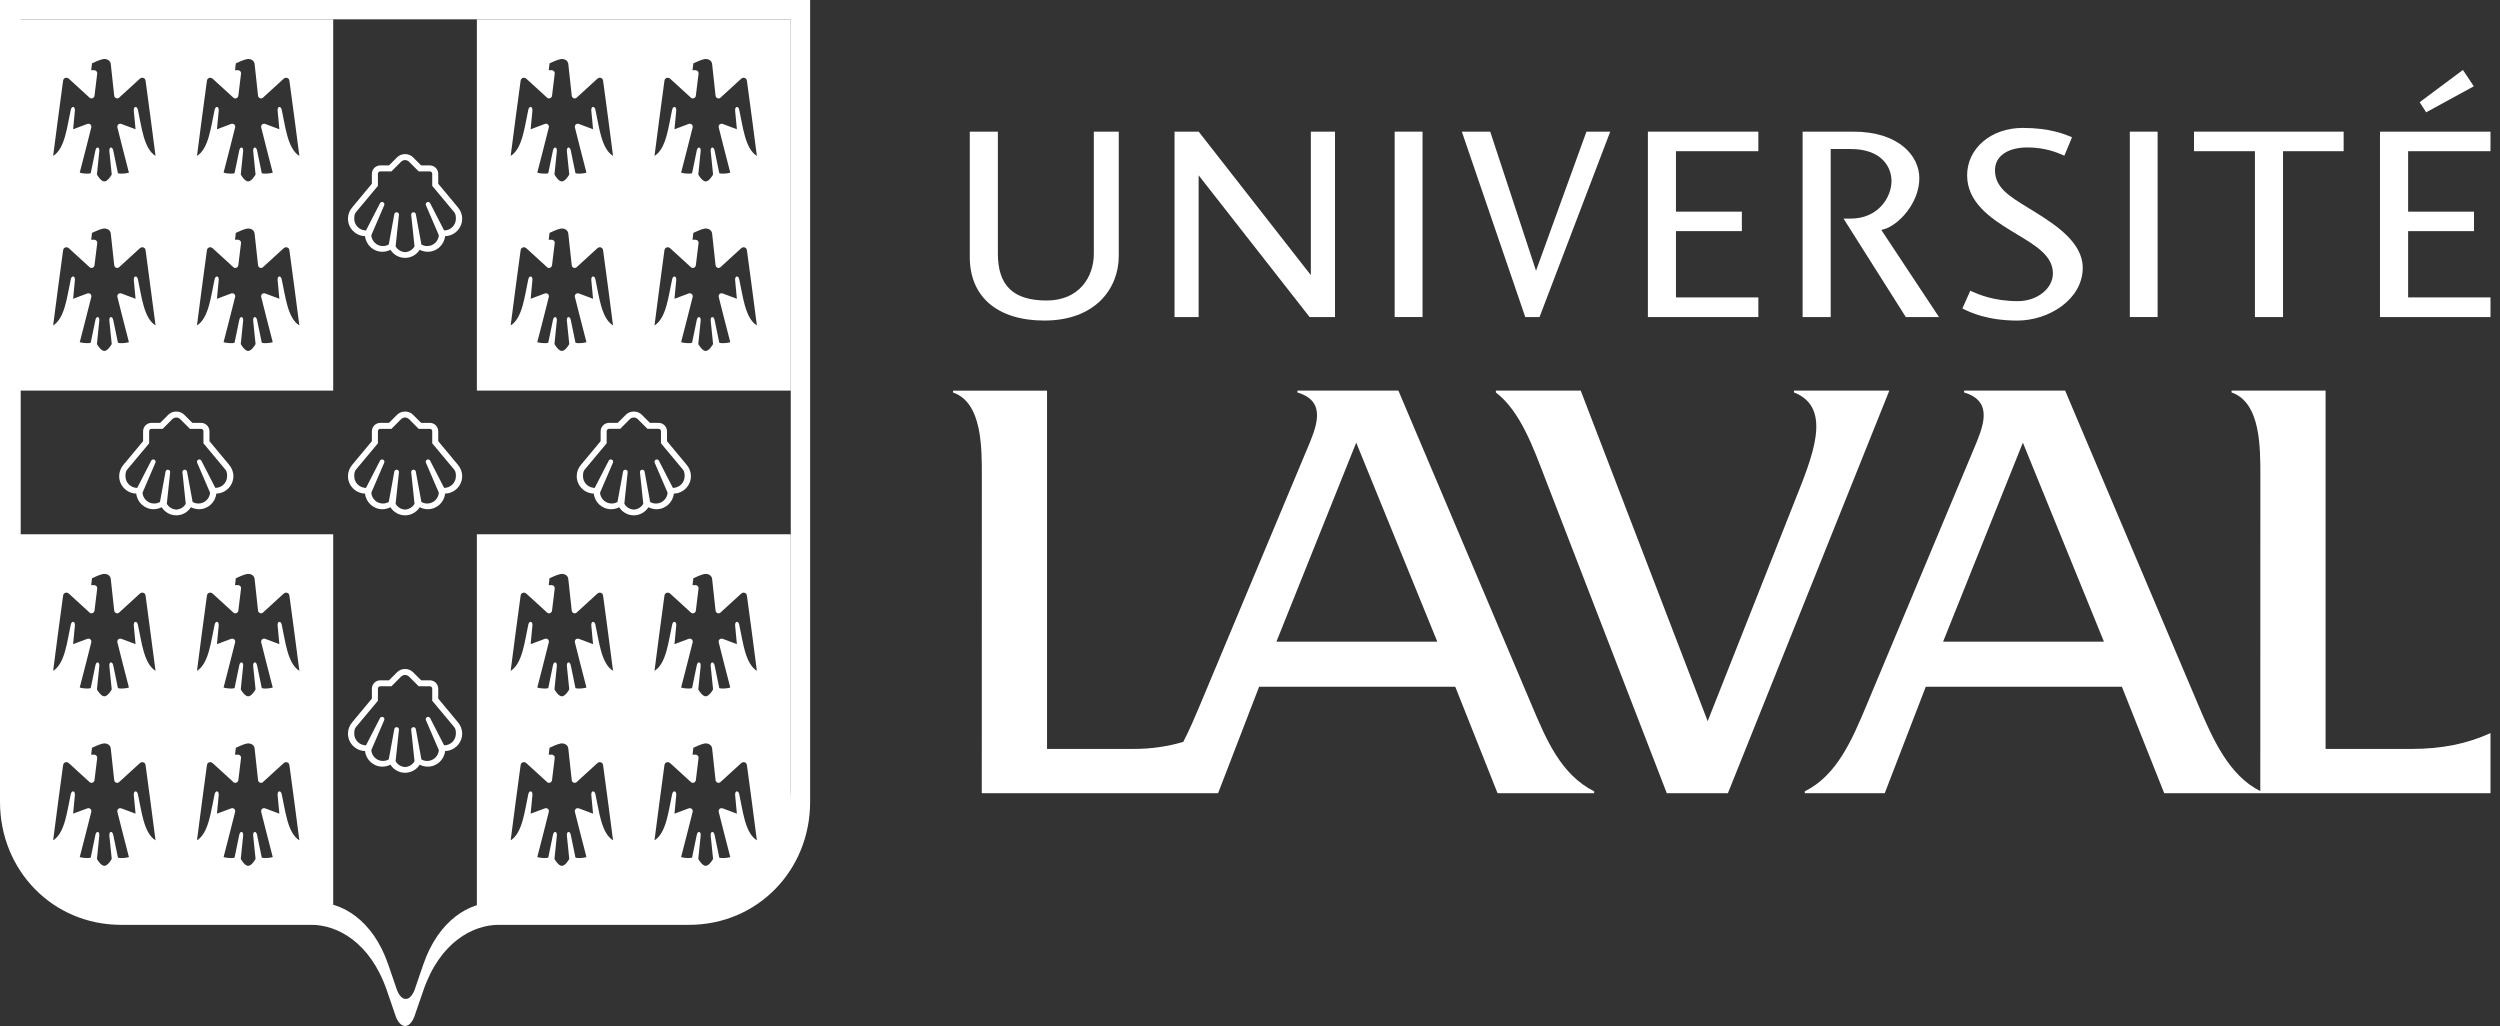 <?xml version="1.0" encoding="UTF-8"?>
<svg width="173px" height="71px" viewBox="0 0 173 71" version="1.1" xmlns="http://www.w3.org/2000/svg" xmlns:xlink="http://www.w3.org/1999/xlink">
    <rect x="0" y="0" width="173" height="71" fill="#333333" stroke="none"/>
    <title>logo-ul</title>
    <g id="Page-1" stroke="none" stroke-width="1" fill="none" fill-rule="evenodd">
        <g id="thumbnail" transform="translate(-40, -264)">
            <g id="logo-ul" transform="translate(40, 264)">
                <g id="Group" transform="translate(67.109, 4.841)" fill="#FFFFFF" fill-rule="nonzero">
                    <path d="M8.584,4.269 L10.309,4.269 L10.309,12.874 C10.309,15.097 8.718,17.341 5.156,17.341 C1.926,17.341 0,15.704 0,12.955 L0,4.269 L1.944,4.269 L1.944,12.713 C1.944,14.928 3.016,15.954 5.315,15.954 C7.572,15.954 8.584,14.327 8.584,12.713 L8.584,4.269 L8.584,4.269 Z" id="Path"></path>
                    <polygon id="Path" points="15.84 4.269 14.169 4.269 14.169 17.098 15.836 17.098 15.836 7.29 23.516 17.099 25.274 17.099 25.274 4.269 23.601 4.269 23.601 14.198"></polygon>
                    <polygon id="Path" points="31.33 4.269 31.33 17.098 29.402 17.098 29.402 4.269"></polygon>
                    <polygon id="Path" points="34.05 4.269 36.013 4.269 39.183 13.893 42.673 4.269 44.319 4.269 39.426 17.098 38.439 17.098"></polygon>
                    <polygon id="Path" points="54.568 4.269 54.568 5.622 48.867 5.622 48.867 9.805 53.427 9.805 53.427 11.152 48.867 11.152 48.867 15.741 54.568 15.741 54.568 17.099 46.925 17.099 46.925 4.269"></polygon>
                    <path d="M63.079,11.073 L63.294,11.012 C64.279,10.72 65.709,9.206 65.709,7.492 C65.709,5.938 64.28,4.269 61.144,4.269 L57.632,4.269 L57.632,17.098 L59.576,17.098 L59.576,5.472 L60.969,5.472 C63.045,5.472 63.783,6.666 63.783,7.69 C63.783,8.77 62.903,10.287 60.948,10.287 C60.948,10.287 60.618,10.287 60.464,10.287 L64.773,17.099 L67.069,17.099 L63.079,11.073 Z" id="Path"></path>
                    <path d="M74.952,14.078 C74.952,12.873 73.81,12.186 72.49,11.388 L72.046,11.119 C70.579,10.227 69.016,9.119 69.016,7.296 C69.016,5.426 70.671,4.011 72.866,4.011 C74.747,4.011 75.793,4.45 76.274,4.66 C76.233,4.752 75.792,5.816 75.745,5.933 C75.322,5.739 74.423,5.361 73.201,5.361 C71.811,5.361 70.944,5.966 70.944,6.941 C70.944,8.126 71.921,8.73 73.164,9.492 L73.728,9.838 C73.725,9.838 73.807,9.889 73.807,9.889 C75.086,10.698 77.017,11.921 77.017,13.685 C77.017,15.871 74.68,17.343 72.491,17.343 C70.389,17.343 69.188,16.758 68.689,16.506 C68.734,16.403 69.185,15.39 69.234,15.278 C69.237,15.281 69.247,15.285 69.247,15.285 C69.809,15.536 70.862,15.998 72.531,15.998 C73.863,15.995 74.952,15.133 74.952,14.078 Z" id="Path"></path>
                    <polygon id="Path" points="82.198 4.269 82.198 17.098 80.275 17.098 80.275 4.269"></polygon>
                    <polygon id="Path" points="95.071 4.269 95.071 5.622 90.877 5.622 90.877 17.099 88.932 17.099 88.932 5.622 84.716 5.622 84.716 4.269"></polygon>
                    <g transform="translate(97.586, 0)" id="Path">
                        <path d="M1.947,5.622 L1.947,9.805 L6.507,9.805 L6.507,11.152 L1.947,11.152 L1.947,15.741 C1.947,15.741 7.509,15.741 7.647,15.741 L7.647,17.099 L0,17.099 L0,4.269 L7.647,4.269 L7.647,5.622 L1.947,5.622 Z"></path>
                        <polygon points="5.738 0 6.493 1.13 3.196 2.931 2.745 2.232"></polygon>
                    </g>
                </g>
                <g id="Group" transform="translate(65.949, 27.028)" fill="#FFFFFF" fill-rule="nonzero">
                    <path d="M58.194,0.001 L58.194,0.13 C60.94,1.189 59.426,4.662 58.238,7.667 L52.222,22.877 L43.436,0.001 L37.565,0.001 L37.565,0.13 C39.281,1.44 40.184,4.028 41.017,6.185 L49.393,27.861 L53.622,27.861 L64.793,0 L58.194,0.001 L58.194,0.001 Z" id="Path"></path>
                    <path d="M106.393,23.702 C104.771,24.445 102.986,24.796 101,24.796 L94.982,24.796 L94.982,0.001 L88.475,0.001 L88.475,0.13 C90.515,0.826 90.468,4.011 90.468,5.973 L90.464,27.716 C88.297,26.638 87.173,24.126 86.158,21.721 L76.958,0.001 L69.966,0.001 L69.966,0.13 C72.063,0.753 71.266,2.543 70.628,4.065 L63.238,21.721 C62.229,24.126 61.185,26.621 58.943,27.732 L58.943,27.861 L64.475,27.861 L67.314,20.494 L80.886,20.494 L83.814,27.861 L106.393,27.861 L106.393,23.702 Z M68.513,17.376 L74.034,3.602 L79.644,17.376 L68.513,17.376 Z" id="Shape"></path>
                    <path d="M40.025,21.722 L30.82,0.002 L23.833,0.002 L23.833,0.131 C25.93,0.753 25.132,2.544 24.497,4.066 L24.496,4.067 L24.494,4.066 L17.106,21.722 C16.738,22.597 16.366,23.482 15.933,24.31 C14.866,24.626 13.733,24.797 12.525,24.797 L6.506,24.797 L6.506,0.004 L0,0.004 L0,0.133 C2.04,0.829 1.994,4.014 1.994,5.975 L1.99,27.862 L18.343,27.862 L21.181,20.496 L34.753,20.496 L34.756,20.496 L37.682,27.862 L44.366,27.862 L44.366,27.733 C42.051,26.564 41.045,24.136 40.025,21.722 Z M22.379,17.376 L27.901,3.602 L33.512,17.376 L22.379,17.376 Z" id="Shape"></path>
                </g>
                <path d="M56.061,0 L56.061,55.485 C56.061,60.261 52.385,63.999 47.689,63.999 L34.502,63.999 C32.74,63.999 30.448,65.189 29.3,68.528 L28.664,70.375 C28.508,70.757 28.282,71 28.033,71 C27.779,71 27.558,70.756 27.401,70.375 L26.766,68.528 C25.617,65.189 23.322,63.999 21.559,63.999 L8.373,63.999 C3.678,63.999 0,60.261 0,55.485 L0,0 L56.061,0 Z M54.721,1.339 L1.433,1.339 L1.433,54.314 C1.433,58.874 4.929,62.443 9.391,62.443 L21.925,62.443 C23.601,62.443 25.783,63.579 26.874,66.767 L27.478,68.53 C27.627,68.894 27.837,69.127 28.079,69.127 C28.316,69.127 28.53,68.895 28.679,68.53 L29.283,66.767 C30.375,63.579 32.553,62.443 34.228,62.443 L46.763,62.443 C51.226,62.443 54.721,58.874 54.721,54.314 L54.721,1.339 Z" id="Combined-Shape" fill="#FFFFFF" fill-rule="nonzero"></path>
                <path d="M23.058,1.339 L23.058,27.029 L1.339,27.029 L1.339,1.339 L23.058,1.339 Z M7.221,15.813 C7.221,15.813 7.148,15.817 7.141,15.82 C7.141,15.82 7.128,15.824 7.127,15.824 C6.933,15.854 6.519,16.042 6.367,16.115 L6.311,16.59 L6.523,16.59 C6.58,16.59 6.637,16.619 6.675,16.664 C6.717,16.705 6.734,16.765 6.728,16.823 L6.54,18.357 C6.53,18.44 6.467,18.51 6.389,18.535 C6.308,18.559 6.22,18.527 6.168,18.461 L6.152,18.448 C6.004,18.312 4.817,17.226 4.812,17.222 C4.718,17.128 4.626,17.086 4.524,17.12 C4.38,17.17 4.378,17.264 4.357,17.391 C4.281,17.932 3.742,21.976 3.678,22.52 C4.503,22.014 4.645,20.47 4.898,19.332 C4.954,19.045 5.21,19.068 5.183,19.388 L5.061,20.676 C5.244,20.61 5.822,20.392 6.023,20.315 C6.066,20.298 6.103,20.294 6.118,20.294 C6.29,20.3 6.342,20.45 6.321,20.537 C6.19,21.106 5.723,22.869 5.519,23.678 C5.665,23.731 5.986,23.756 6.146,23.744 C6.19,23.739 6.228,23.733 6.259,23.723 L6.28,23.706 L6.603,22.141 C6.662,21.854 6.9,21.875 6.872,22.193 L6.708,23.807 C6.751,23.889 6.991,24.287 7.22,24.287 C7.449,24.287 7.688,23.889 7.732,23.807 L7.567,22.193 C7.54,21.875 7.777,21.854 7.836,22.141 L8.159,23.706 L8.182,23.723 C8.213,23.732 8.251,23.739 8.294,23.744 C8.455,23.757 8.776,23.731 8.921,23.678 C8.718,22.869 8.252,21.106 8.121,20.537 C8.1,20.45 8.153,20.301 8.324,20.294 C8.34,20.294 8.376,20.298 8.42,20.315 C8.621,20.391 9.199,20.61 9.381,20.676 L9.259,19.388 C9.232,19.068 9.489,19.045 9.544,19.332 C9.797,20.47 9.94,22.014 10.764,22.52 C10.699,21.976 10.162,17.932 10.085,17.391 C10.064,17.264 10.063,17.17 9.919,17.12 C9.816,17.087 9.724,17.128 9.63,17.222 C9.624,17.226 8.275,18.461 8.275,18.461 L8.229,18.504 C8.179,18.539 8.114,18.553 8.052,18.535 C7.974,18.51 7.916,18.44 7.905,18.357 L7.668,16.181 C7.659,16.063 7.61,15.976 7.527,15.91 C7.447,15.847 7.338,15.813 7.221,15.813 Z M17.173,15.813 C17.173,15.813 17.1,15.817 17.093,15.82 L17.079,15.824 C16.885,15.854 16.472,16.042 16.319,16.115 L16.263,16.59 L16.475,16.59 C16.532,16.59 16.59,16.619 16.627,16.664 C16.669,16.705 16.687,16.765 16.679,16.823 L16.492,18.357 C16.482,18.44 16.42,18.51 16.341,18.535 C16.259,18.559 16.171,18.527 16.119,18.461 L16.104,18.448 C15.956,18.312 14.768,17.226 14.763,17.222 C14.669,17.128 14.577,17.086 14.475,17.12 C14.331,17.17 14.33,17.264 14.309,17.391 C14.232,17.932 13.694,21.976 13.63,22.52 C14.454,22.014 14.597,20.47 14.85,19.332 C14.905,19.045 15.162,19.068 15.135,19.388 L15.013,20.676 C15.196,20.61 15.773,20.392 15.975,20.315 C16.018,20.298 16.055,20.294 16.07,20.294 C16.242,20.3 16.294,20.45 16.273,20.537 C16.142,21.106 15.674,22.869 15.471,23.678 C15.617,23.731 15.939,23.756 16.098,23.744 C16.142,23.739 16.18,23.733 16.211,23.723 L16.234,23.706 L16.557,22.141 C16.615,21.854 16.853,21.875 16.826,22.193 L16.661,23.807 C16.704,23.889 16.944,24.287 17.173,24.287 C17.402,24.287 17.642,23.889 17.685,23.807 L17.52,22.193 C17.492,21.875 17.73,21.854 17.789,22.141 L18.112,23.706 L18.134,23.723 C18.166,23.732 18.204,23.739 18.247,23.744 C18.407,23.757 18.728,23.731 18.874,23.678 C18.67,22.869 18.204,21.106 18.072,20.537 C18.051,20.45 18.103,20.301 18.275,20.294 C18.291,20.294 18.327,20.298 18.371,20.315 C18.572,20.391 19.15,20.61 19.332,20.676 L19.211,19.388 C19.184,19.068 19.44,19.045 19.495,19.332 C19.749,20.47 19.891,22.014 20.715,22.52 C20.651,21.976 20.113,17.932 20.037,17.391 C20.016,17.264 20.014,17.17 19.87,17.12 C19.767,17.087 19.675,17.128 19.582,17.222 C19.576,17.226 18.226,18.461 18.226,18.461 L18.181,18.504 C18.13,18.539 18.065,18.553 18.005,18.535 C17.926,18.51 17.867,18.44 17.857,18.357 L17.62,16.181 C17.61,16.063 17.562,15.976 17.478,15.91 C17.398,15.847 17.291,15.813 17.173,15.813 Z M17.173,4.083 C17.173,4.083 17.1,4.086 17.094,4.089 C17.094,4.089 17.081,4.094 17.08,4.094 C16.886,4.124 16.473,4.311 16.319,4.385 L16.264,4.859 L16.475,4.859 C16.533,4.859 16.59,4.888 16.628,4.933 C16.67,4.974 16.687,5.034 16.68,5.093 L16.493,6.627 C16.482,6.71 16.42,6.78 16.342,6.804 C16.26,6.829 16.172,6.796 16.12,6.731 C16.12,6.731 14.769,5.495 14.764,5.491 C14.67,5.397 14.578,5.356 14.476,5.391 C14.332,5.439 14.33,5.533 14.309,5.662 C14.233,6.202 13.695,10.246 13.631,10.79 C14.455,10.284 14.598,8.74 14.851,7.601 C14.906,7.314 15.163,7.337 15.135,7.657 L15.014,8.945 C15.196,8.879 15.774,8.66 15.975,8.584 C16.019,8.567 16.055,8.563 16.07,8.563 C16.242,8.57 16.295,8.719 16.274,8.805 C16.142,9.375 15.675,11.138 15.472,11.947 C15.617,12 15.939,12.026 16.099,12.013 C16.142,12.009 16.18,12.003 16.212,11.992 L16.234,11.975 L16.557,10.41 C16.615,10.122 16.853,10.144 16.826,10.462 L16.661,12.076 C16.704,12.159 16.944,12.555 17.173,12.555 C17.402,12.555 17.642,12.159 17.685,12.076 L17.52,10.462 C17.492,10.144 17.73,10.122 17.789,10.41 L18.112,11.975 L18.134,11.992 C18.166,12.002 18.204,12.009 18.247,12.013 C18.407,12.027 18.728,12 18.874,11.947 C18.67,11.137 18.204,9.375 18.072,8.805 C18.052,8.719 18.104,8.571 18.275,8.563 C18.291,8.563 18.328,8.567 18.371,8.584 C18.572,8.66 19.15,8.879 19.332,8.945 L19.211,7.657 C19.184,7.337 19.441,7.314 19.496,7.601 C19.749,8.74 19.892,10.284 20.716,10.79 C20.652,10.246 20.114,6.202 20.037,5.662 C20.016,5.533 20.014,5.439 19.871,5.391 C19.768,5.356 19.676,5.397 19.582,5.491 C19.577,5.495 18.227,6.731 18.227,6.731 C18.175,6.796 18.086,6.829 18.005,6.804 C17.926,6.78 17.868,6.71 17.857,6.627 L17.621,4.45 C17.611,4.333 17.562,4.245 17.479,4.18 C17.399,4.117 17.291,4.083 17.173,4.083 Z M7.22,4.082 C7.22,4.082 7.146,4.085 7.14,4.089 C7.14,4.089 7.127,4.093 7.126,4.093 C6.931,4.123 6.518,4.311 6.366,4.385 L6.31,4.859 L6.522,4.859 C6.579,4.859 6.636,4.887 6.674,4.933 C6.716,4.974 6.733,5.033 6.727,5.093 L6.539,6.627 C6.529,6.71 6.466,6.779 6.388,6.803 C6.307,6.828 6.219,6.796 6.167,6.73 C6.167,6.73 4.816,5.494 4.811,5.49 C4.717,5.397 4.625,5.355 4.522,5.39 C4.379,5.438 4.377,5.532 4.356,5.662 C4.28,6.202 3.741,10.246 3.677,10.79 C4.502,10.284 4.644,8.74 4.897,7.601 C4.953,7.314 5.209,7.337 5.182,7.657 L5.06,8.945 C5.243,8.879 5.821,8.66 6.022,8.584 C6.065,8.567 6.102,8.563 6.117,8.563 C6.289,8.57 6.341,8.719 6.32,8.805 C6.188,9.375 5.722,11.138 5.518,11.947 C5.664,12 5.985,12.026 6.145,12.013 C6.188,12.009 6.227,12.003 6.258,11.992 L6.28,11.975 L6.603,10.41 C6.662,10.122 6.9,10.144 6.872,10.462 L6.708,12.076 C6.751,12.159 6.991,12.555 7.22,12.555 C7.449,12.555 7.688,12.159 7.732,12.076 L7.567,10.462 C7.54,10.144 7.777,10.122 7.836,10.41 L8.159,11.975 L8.182,11.992 C8.213,12.002 8.251,12.009 8.294,12.013 C8.455,12.027 8.776,12 8.921,11.947 C8.718,11.137 8.252,9.375 8.12,8.805 C8.099,8.719 8.152,8.57 8.323,8.562 C8.339,8.562 8.375,8.566 8.418,8.584 C8.62,8.659 9.198,8.879 9.38,8.944 L9.258,7.656 C9.231,7.337 9.488,7.313 9.543,7.601 C9.796,8.739 9.939,10.283 10.763,10.79 C10.698,10.245 10.161,6.202 10.084,5.661 C10.063,5.532 10.061,5.438 9.918,5.39 C9.815,5.355 9.723,5.397 9.629,5.49 C9.623,5.494 8.274,6.73 8.274,6.73 C8.222,6.796 8.133,6.828 8.051,6.803 C7.973,6.779 7.915,6.71 7.904,6.627 L7.667,4.45 C7.657,4.332 7.609,4.245 7.526,4.179 C7.446,4.117 7.337,4.082 7.22,4.082 Z" id="Combined-Shape" fill="#FFFFFF" fill-rule="nonzero"></path>
                <path d="M23.058,36.97 L23.058,62.873 C22.542,62.726 22.035,62.659 21.559,62.659 L8.373,62.659 C4.562,62.659 1.339,59.661 1.339,55.485 L1.339,36.97 L23.058,36.97 Z M7.22,51.444 C7.22,51.444 7.146,51.448 7.14,51.451 C7.14,51.451 7.127,51.455 7.126,51.455 C6.931,51.485 6.518,51.673 6.366,51.746 L6.31,52.221 L6.522,52.221 C6.579,52.221 6.636,52.249 6.674,52.295 C6.716,52.336 6.733,52.396 6.727,52.454 L6.539,53.988 C6.529,54.072 6.466,54.141 6.388,54.165 C6.307,54.19 6.219,54.158 6.167,54.092 C6.167,54.092 4.816,52.856 4.811,52.853 C4.717,52.759 4.625,52.718 4.522,52.751 C4.379,52.8 4.377,52.894 4.356,53.022 C4.28,53.563 3.741,57.607 3.677,58.151 C4.502,57.645 4.644,56.1 4.897,54.962 C4.953,54.675 5.209,54.699 5.182,55.019 L5.06,56.306 C5.243,56.24 5.821,56.022 6.022,55.946 C6.065,55.929 6.102,55.924 6.117,55.924 C6.289,55.931 6.341,56.081 6.32,56.167 C6.188,56.737 5.722,58.499 5.518,59.309 C5.664,59.362 5.985,59.387 6.145,59.374 C6.188,59.37 6.227,59.364 6.258,59.354 L6.28,59.337 L6.603,57.771 C6.662,57.483 6.9,57.505 6.872,57.824 L6.708,59.438 C6.751,59.52 6.991,59.917 7.22,59.917 C7.449,59.917 7.688,59.52 7.732,59.438 L7.567,57.824 C7.54,57.505 7.777,57.483 7.836,57.771 L8.159,59.337 L8.182,59.354 C8.213,59.363 8.251,59.37 8.294,59.374 C8.455,59.388 8.776,59.362 8.921,59.309 C8.718,58.499 8.252,56.737 8.12,56.168 C8.099,56.081 8.152,55.933 8.323,55.925 C8.339,55.925 8.375,55.93 8.418,55.946 C8.62,56.022 9.198,56.241 9.38,56.307 L9.258,55.019 C9.231,54.699 9.488,54.676 9.543,54.963 C9.796,56.101 9.939,57.646 10.763,58.152 C10.698,57.607 10.161,53.564 10.084,53.023 C10.063,52.894 10.061,52.8 9.918,52.751 C9.815,52.718 9.723,52.759 9.629,52.853 C9.623,52.856 8.274,54.092 8.274,54.092 C8.222,54.158 8.133,54.19 8.051,54.165 C7.973,54.141 7.915,54.072 7.904,53.988 L7.667,51.812 C7.657,51.694 7.609,51.607 7.526,51.542 C7.446,51.478 7.337,51.444 7.22,51.444 Z M17.173,51.444 C17.173,51.444 17.1,51.447 17.094,51.45 C17.094,51.45 17.081,51.454 17.08,51.454 C16.886,51.485 16.473,51.673 16.319,51.746 L16.264,52.221 L16.475,52.221 C16.533,52.221 16.59,52.249 16.628,52.294 C16.67,52.336 16.687,52.395 16.68,52.454 L16.493,53.987 C16.482,54.071 16.42,54.141 16.342,54.165 C16.26,54.189 16.172,54.158 16.12,54.091 C16.12,54.091 14.769,52.856 14.764,52.853 C14.67,52.759 14.578,52.717 14.476,52.751 C14.332,52.8 14.33,52.894 14.309,53.022 C14.233,53.563 13.695,57.607 13.631,58.151 C14.455,57.645 14.598,56.1 14.851,54.962 C14.906,54.675 15.163,54.699 15.135,55.019 L15.014,56.306 C15.196,56.24 15.774,56.022 15.975,55.946 C16.019,55.929 16.055,55.924 16.07,55.924 C16.242,55.931 16.295,56.081 16.274,56.167 C16.142,56.737 15.675,58.499 15.472,59.309 C15.617,59.362 15.939,59.387 16.099,59.374 C16.142,59.37 16.18,59.364 16.212,59.354 L16.234,59.337 L16.557,57.771 C16.615,57.483 16.853,57.505 16.826,57.824 L16.661,59.438 C16.704,59.52 16.944,59.917 17.173,59.917 C17.402,59.917 17.642,59.52 17.685,59.438 L17.52,57.824 C17.492,57.505 17.73,57.483 17.789,57.771 L18.112,59.337 L18.134,59.354 C18.166,59.363 18.204,59.37 18.247,59.374 C18.407,59.388 18.728,59.362 18.874,59.309 C18.67,58.499 18.204,56.737 18.072,56.167 C18.052,56.081 18.104,55.932 18.275,55.924 C18.291,55.924 18.328,55.929 18.371,55.946 C18.572,56.021 19.15,56.24 19.332,56.306 L19.211,55.019 C19.184,54.699 19.441,54.675 19.496,54.962 C19.749,56.1 19.892,57.645 20.716,58.151 C20.652,57.607 20.114,53.563 20.037,53.022 C20.016,52.894 20.014,52.8 19.871,52.751 C19.768,52.717 19.676,52.759 19.582,52.853 C19.58,52.854 19.32,53.091 19.029,53.358 L18.776,53.589 C18.485,53.855 18.227,54.091 18.227,54.091 C18.175,54.158 18.086,54.189 18.005,54.165 C17.926,54.141 17.868,54.071 17.857,53.987 L17.621,51.811 C17.611,51.694 17.562,51.606 17.479,51.541 C17.399,51.478 17.291,51.444 17.173,51.444 Z M17.173,39.713 C17.173,39.713 17.1,39.716 17.094,39.72 C17.094,39.72 17.081,39.724 17.08,39.724 C16.886,39.754 16.473,39.942 16.319,40.015 L16.264,40.491 L16.475,40.491 C16.533,40.491 16.59,40.518 16.628,40.564 C16.67,40.605 16.687,40.665 16.68,40.724 L16.493,42.258 C16.482,42.341 16.42,42.41 16.342,42.435 C16.26,42.459 16.172,42.427 16.12,42.361 C16.12,42.361 14.769,41.125 14.764,41.122 C14.67,41.028 14.578,40.986 14.476,41.021 C14.332,41.07 14.33,41.163 14.309,41.291 C14.233,41.833 13.695,45.877 13.631,46.421 C14.455,45.915 14.598,44.371 14.851,43.232 C14.906,42.944 15.163,42.968 15.135,43.287 L15.014,44.575 C15.196,44.51 15.774,44.291 15.975,44.215 C16.019,44.198 16.055,44.194 16.07,44.194 C16.242,44.2 16.295,44.35 16.274,44.436 C16.142,45.005 15.675,46.768 15.472,47.577 C15.617,47.631 15.939,47.656 16.099,47.643 C16.142,47.639 16.18,47.634 16.212,47.622 L16.234,47.605 L16.557,46.04 C16.615,45.753 16.853,45.775 16.826,46.093 L16.661,47.706 C16.704,47.79 16.944,48.186 17.173,48.186 C17.402,48.186 17.642,47.79 17.685,47.706 L17.52,46.093 C17.492,45.775 17.73,45.753 17.789,46.04 L18.112,47.605 L18.134,47.622 C18.166,47.633 18.204,47.639 18.247,47.643 C18.407,47.657 18.728,47.631 18.874,47.577 C18.67,46.768 18.204,45.005 18.072,44.436 C18.052,44.35 18.104,44.201 18.275,44.194 C18.291,44.194 18.328,44.198 18.371,44.215 C18.572,44.29 19.15,44.51 19.332,44.575 L19.211,43.287 C19.184,42.968 19.441,42.944 19.496,43.232 C19.749,44.371 19.892,45.915 20.716,46.421 C20.652,45.877 20.114,41.833 20.037,41.291 C20.016,41.163 20.014,41.07 19.871,41.021 C19.768,40.986 19.676,41.028 19.582,41.122 C19.577,41.125 18.227,42.361 18.227,42.361 C18.175,42.427 18.086,42.459 18.005,42.435 C17.926,42.41 17.868,42.34 17.857,42.258 L17.621,40.081 C17.611,39.963 17.562,39.876 17.479,39.81 C17.399,39.748 17.291,39.713 17.173,39.713 Z M7.22,39.713 C7.22,39.713 7.146,39.716 7.14,39.72 C7.14,39.72 7.127,39.723 7.126,39.723 C6.931,39.754 6.518,39.941 6.366,40.015 L6.31,40.49 L6.522,40.49 C6.579,40.49 6.636,40.518 6.674,40.563 C6.716,40.604 6.733,40.664 6.727,40.723 L6.539,42.257 C6.529,42.34 6.466,42.41 6.388,42.434 C6.307,42.459 6.219,42.426 6.167,42.361 C6.167,42.361 4.816,41.125 4.811,41.121 C4.717,41.027 4.625,40.986 4.522,41.02 C4.379,41.069 4.377,41.163 4.356,41.291 C4.28,41.833 3.741,45.877 3.677,46.421 C4.502,45.915 4.644,44.371 4.897,43.232 C4.953,42.944 5.209,42.968 5.182,43.287 L5.06,44.575 C5.243,44.51 5.821,44.291 6.022,44.215 C6.065,44.198 6.102,44.194 6.117,44.194 C6.289,44.2 6.341,44.35 6.32,44.436 C6.188,45.005 5.722,46.768 5.518,47.577 C5.664,47.631 5.985,47.656 6.145,47.643 C6.188,47.639 6.227,47.634 6.258,47.622 L6.28,47.605 L6.603,46.04 C6.662,45.753 6.9,45.775 6.872,46.093 L6.708,47.706 C6.751,47.79 6.991,48.186 7.22,48.186 C7.449,48.186 7.688,47.79 7.732,47.706 L7.567,46.093 C7.54,45.775 7.777,45.753 7.836,46.04 L8.159,47.605 L8.182,47.622 C8.213,47.633 8.251,47.639 8.294,47.643 C8.455,47.657 8.776,47.631 8.921,47.577 C8.718,46.768 8.252,45.005 8.12,44.436 C8.099,44.349 8.152,44.201 8.323,44.193 C8.339,44.193 8.375,44.197 8.418,44.214 C8.62,44.29 9.198,44.51 9.38,44.575 L9.258,43.287 C9.231,42.968 9.488,42.944 9.543,43.232 C9.796,44.37 9.939,45.914 10.763,46.421 C10.698,45.876 10.161,41.832 10.084,41.29 C10.063,41.163 10.061,41.069 9.918,41.02 C9.815,40.986 9.723,41.027 9.629,41.121 C9.623,41.125 8.274,42.361 8.274,42.361 C8.222,42.426 8.133,42.459 8.051,42.434 C7.973,42.41 7.915,42.34 7.904,42.257 L7.667,40.08 C7.657,39.963 7.609,39.875 7.526,39.809 C7.446,39.747 7.337,39.713 7.22,39.713 Z" id="Combined-Shape" fill="#FFFFFF" fill-rule="nonzero"></path>
                <path d="M54.721,1.339 L54.721,27.029 L32.999,27.029 L32.999,1.339 L54.721,1.339 Z M38.88,15.813 C38.88,15.813 38.808,15.817 38.801,15.82 C38.801,15.82 38.788,15.824 38.787,15.824 C38.593,15.854 38.18,16.042 38.027,16.115 L37.971,16.59 L38.183,16.59 C38.24,16.59 38.297,16.619 38.335,16.664 C38.377,16.705 38.394,16.765 38.387,16.823 L38.2,18.357 C38.19,18.44 38.128,18.51 38.049,18.535 C37.967,18.559 37.879,18.527 37.827,18.461 L37.812,18.448 C37.664,18.312 36.476,17.226 36.471,17.222 C36.377,17.128 36.286,17.086 36.183,17.12 C36.04,17.17 36.038,17.264 36.017,17.391 C35.94,17.932 35.402,21.976 35.338,22.52 C36.162,22.014 36.305,20.47 36.558,19.332 C36.613,19.045 36.87,19.068 36.843,19.388 L36.721,20.676 C36.904,20.61 37.482,20.392 37.683,20.315 C37.726,20.298 37.763,20.294 37.779,20.294 C37.95,20.3 38.002,20.45 37.981,20.537 C37.85,21.106 37.383,22.869 37.18,23.678 C37.325,23.731 37.647,23.756 37.806,23.744 C37.85,23.739 37.888,23.733 37.92,23.723 L37.942,23.706 L38.265,22.141 C38.324,21.854 38.561,21.875 38.533,22.193 L38.369,23.807 C38.413,23.889 38.652,24.287 38.881,24.287 C39.11,24.287 39.349,23.889 39.393,23.807 L39.228,22.193 C39.201,21.875 39.439,21.854 39.498,22.141 L39.82,23.706 L39.843,23.723 C39.874,23.732 39.912,23.739 39.955,23.744 C40.115,23.757 40.437,23.731 40.582,23.678 C40.379,22.869 39.912,21.106 39.779,20.537 C39.759,20.45 39.812,20.301 39.983,20.294 C39.998,20.294 40.035,20.298 40.078,20.315 C40.279,20.391 40.857,20.61 41.039,20.676 L40.918,19.388 C40.891,19.068 41.148,19.045 41.203,19.332 C41.456,20.47 41.598,22.014 42.422,22.52 C42.358,21.976 41.821,17.932 41.744,17.391 C41.723,17.264 41.721,17.17 41.577,17.12 C41.475,17.087 41.383,17.128 41.289,17.222 C41.283,17.226 39.934,18.461 39.934,18.461 L39.888,18.504 C39.838,18.539 39.773,18.553 39.711,18.535 C39.633,18.51 39.575,18.44 39.564,18.357 L39.328,16.181 C39.318,16.063 39.269,15.976 39.186,15.91 C39.107,15.847 38.999,15.813 38.88,15.813 Z M48.833,15.813 C48.833,15.813 48.76,15.817 48.753,15.82 C48.753,15.82 48.741,15.824 48.739,15.824 C48.545,15.854 48.132,16.042 47.979,16.115 L47.923,16.59 L48.135,16.59 C48.192,16.59 48.25,16.619 48.288,16.664 C48.33,16.705 48.347,16.765 48.34,16.823 L48.153,18.357 C48.142,18.44 48.08,18.51 48.001,18.535 C47.92,18.559 47.832,18.527 47.78,18.461 L47.765,18.448 C47.616,18.312 46.429,17.226 46.424,17.222 C46.33,17.128 46.239,17.086 46.136,17.12 C45.992,17.17 45.99,17.264 45.969,17.391 C45.893,17.932 45.355,21.976 45.291,22.52 C46.115,22.014 46.258,20.47 46.511,19.332 C46.566,19.045 46.823,19.068 46.796,19.388 L46.674,20.676 C46.856,20.61 47.435,20.392 47.636,20.315 C47.679,20.298 47.715,20.294 47.731,20.294 C47.903,20.3 47.955,20.45 47.935,20.537 C47.802,21.106 47.336,22.869 47.133,23.678 C47.278,23.731 47.599,23.756 47.759,23.744 C47.802,23.739 47.841,23.733 47.872,23.723 L47.894,23.706 L48.217,22.141 C48.275,21.854 48.513,21.875 48.486,22.193 L48.321,23.807 C48.365,23.889 48.604,24.287 48.833,24.287 C49.062,24.287 49.301,23.889 49.345,23.807 L49.18,22.193 C49.152,21.875 49.39,21.854 49.449,22.141 L49.772,23.706 L49.794,23.723 C49.826,23.732 49.864,23.739 49.908,23.744 C50.068,23.757 50.389,23.731 50.535,23.678 C50.331,22.869 49.864,21.106 49.732,20.537 C49.712,20.45 49.764,20.301 49.936,20.294 C49.951,20.294 49.988,20.298 50.031,20.315 C50.233,20.391 50.81,20.61 50.992,20.676 L50.871,19.388 C50.844,19.068 51.101,19.045 51.155,19.332 C51.409,20.47 51.552,22.014 52.376,22.52 C52.312,21.976 51.773,17.932 51.697,17.391 C51.676,17.264 51.674,17.17 51.53,17.12 C51.427,17.087 51.336,17.128 51.242,17.222 C51.237,17.226 49.887,18.461 49.887,18.461 L49.842,18.504 C49.791,18.539 49.726,18.553 49.665,18.535 C49.586,18.51 49.527,18.44 49.517,18.357 L49.281,16.181 C49.27,16.063 49.221,15.976 49.138,15.91 C49.058,15.847 48.951,15.813 48.833,15.813 Z M48.833,4.083 C48.833,4.083 48.76,4.086 48.753,4.089 C48.753,4.089 48.741,4.094 48.739,4.094 C48.545,4.124 48.132,4.311 47.979,4.385 L47.923,4.859 L48.135,4.859 C48.192,4.859 48.25,4.888 48.288,4.933 C48.33,4.974 48.347,5.034 48.34,5.093 L48.153,6.627 C48.142,6.71 48.08,6.78 48.001,6.804 C47.92,6.829 47.832,6.796 47.78,6.731 C47.78,6.731 46.429,5.495 46.424,5.491 C46.33,5.397 46.239,5.356 46.136,5.391 C45.992,5.439 45.99,5.533 45.969,5.662 C45.893,6.202 45.355,10.246 45.291,10.79 C46.115,10.284 46.258,8.74 46.511,7.601 C46.566,7.314 46.823,7.337 46.796,7.657 L46.674,8.945 C46.856,8.879 47.435,8.66 47.636,8.584 C47.679,8.567 47.715,8.563 47.731,8.563 C47.903,8.57 47.955,8.719 47.935,8.805 C47.802,9.375 47.336,11.138 47.133,11.947 C47.278,12 47.599,12.026 47.759,12.013 C47.802,12.009 47.841,12.003 47.872,11.992 L47.894,11.975 L48.217,10.41 C48.275,10.122 48.513,10.144 48.486,10.462 L48.321,12.076 C48.365,12.159 48.604,12.555 48.833,12.555 C49.062,12.555 49.301,12.159 49.345,12.076 L49.18,10.462 C49.152,10.144 49.39,10.122 49.449,10.41 L49.772,11.975 L49.794,11.992 C49.826,12.002 49.864,12.009 49.908,12.013 C50.068,12.027 50.389,12 50.535,11.947 C50.331,11.137 49.864,9.375 49.732,8.805 C49.712,8.719 49.764,8.571 49.936,8.563 C49.951,8.563 49.988,8.567 50.031,8.584 C50.233,8.66 50.81,8.879 50.992,8.945 L50.871,7.657 C50.844,7.337 51.101,7.314 51.155,7.601 C51.409,8.74 51.552,10.284 52.376,10.79 C52.312,10.246 51.773,6.202 51.697,5.662 C51.676,5.533 51.674,5.439 51.53,5.391 C51.427,5.356 51.336,5.397 51.242,5.491 C51.237,5.495 49.887,6.731 49.887,6.731 C49.835,6.796 49.746,6.829 49.665,6.804 C49.586,6.78 49.527,6.71 49.517,6.627 L49.281,4.45 C49.27,4.333 49.221,4.245 49.138,4.18 C49.058,4.117 48.951,4.083 48.833,4.083 Z M38.881,4.082 C38.881,4.082 38.809,4.085 38.802,4.089 C38.802,4.089 38.79,4.093 38.788,4.093 C38.594,4.123 38.181,4.311 38.028,4.385 L37.972,4.859 L38.184,4.859 C38.241,4.859 38.298,4.887 38.335,4.933 C38.377,4.974 38.394,5.034 38.387,5.093 L38.2,6.627 C38.19,6.71 38.128,6.78 38.049,6.804 C37.967,6.829 37.879,6.796 37.827,6.731 C37.827,6.731 36.476,5.495 36.471,5.491 C36.377,5.397 36.286,5.356 36.183,5.391 C36.04,5.439 36.038,5.533 36.017,5.662 C35.94,6.202 35.402,10.246 35.338,10.79 C36.162,10.284 36.305,8.74 36.558,7.601 C36.613,7.314 36.87,7.337 36.843,7.657 L36.721,8.945 C36.904,8.879 37.482,8.66 37.683,8.584 C37.726,8.567 37.763,8.563 37.779,8.563 C37.95,8.57 38.002,8.719 37.981,8.805 C37.85,9.375 37.383,11.138 37.18,11.947 C37.325,12 37.647,12.026 37.806,12.013 C37.85,12.009 37.888,12.003 37.92,11.992 L37.942,11.975 L38.265,10.41 C38.324,10.122 38.561,10.144 38.533,10.462 L38.369,12.076 C38.413,12.159 38.652,12.555 38.881,12.555 C39.11,12.555 39.349,12.159 39.393,12.076 L39.228,10.462 C39.201,10.144 39.439,10.122 39.498,10.41 L39.82,11.975 L39.843,11.992 C39.874,12.002 39.912,12.009 39.955,12.013 C40.115,12.027 40.437,12 40.582,11.947 C40.379,11.137 39.912,9.375 39.78,8.805 C39.76,8.719 39.813,8.57 39.984,8.562 C39.999,8.562 40.036,8.566 40.079,8.584 C40.28,8.659 40.858,8.879 41.04,8.944 L40.919,7.656 C40.892,7.337 41.149,7.313 41.204,7.601 C41.457,8.739 41.6,10.283 42.423,10.79 C42.359,10.245 41.822,6.202 41.745,5.661 C41.724,5.532 41.722,5.438 41.578,5.39 C41.476,5.355 41.384,5.397 41.29,5.49 C41.284,5.494 39.935,6.73 39.935,6.73 C39.883,6.796 39.795,6.828 39.713,6.803 C39.634,6.779 39.576,6.71 39.565,6.627 L39.329,4.45 C39.319,4.332 39.27,4.245 39.187,4.179 C39.108,4.117 39,4.082 38.881,4.082 Z" id="Combined-Shape" fill="#FFFFFF" fill-rule="nonzero"></path>
                <path d="M54.721,36.97 L54.721,55.485 C54.721,59.661 51.5,62.659 47.689,62.659 L34.502,62.659 C34.026,62.659 33.518,62.727 32.999,62.874 L32.999,36.97 L54.721,36.97 Z M38.88,51.444 C38.88,51.444 38.808,51.447 38.801,51.45 C38.801,51.45 38.788,51.454 38.787,51.454 C38.593,51.485 38.18,51.673 38.027,51.746 L37.971,52.221 L38.183,52.221 C38.24,52.221 38.297,52.249 38.335,52.294 C38.377,52.336 38.394,52.395 38.387,52.454 L38.2,53.987 C38.19,54.071 38.128,54.141 38.049,54.165 C37.967,54.189 37.879,54.158 37.827,54.091 C37.827,54.091 37.569,53.855 37.277,53.589 L37.025,53.358 C36.733,53.091 36.474,52.854 36.471,52.853 C36.377,52.759 36.286,52.717 36.183,52.751 C36.04,52.8 36.038,52.894 36.017,53.022 C35.94,53.563 35.402,57.607 35.338,58.151 C36.162,57.645 36.305,56.1 36.558,54.962 C36.613,54.675 36.87,54.699 36.843,55.019 L36.721,56.306 C36.904,56.24 37.482,56.022 37.683,55.946 C37.726,55.929 37.763,55.924 37.779,55.924 C37.95,55.931 38.002,56.081 37.981,56.167 C37.85,56.737 37.383,58.499 37.18,59.309 C37.325,59.362 37.647,59.387 37.806,59.374 C37.85,59.37 37.888,59.364 37.92,59.354 L37.942,59.337 L38.265,57.771 C38.324,57.483 38.561,57.505 38.533,57.824 L38.369,59.438 C38.413,59.52 38.652,59.917 38.881,59.917 C39.11,59.917 39.349,59.52 39.393,59.438 L39.228,57.824 C39.201,57.505 39.439,57.483 39.498,57.771 L39.82,59.337 L39.843,59.354 C39.874,59.363 39.912,59.37 39.955,59.374 C40.115,59.388 40.437,59.362 40.582,59.309 C40.379,58.499 39.912,56.737 39.779,56.167 C39.759,56.081 39.812,55.932 39.983,55.924 C39.998,55.924 40.035,55.929 40.078,55.946 C40.279,56.021 40.857,56.24 41.039,56.306 L40.918,55.019 C40.891,54.699 41.148,54.675 41.203,54.962 C41.456,56.1 41.598,57.645 42.422,58.151 C42.358,57.607 41.821,53.563 41.744,53.022 C41.723,52.894 41.721,52.8 41.577,52.751 C41.475,52.717 41.383,52.759 41.289,52.853 C41.287,52.854 41.027,53.091 40.735,53.358 L40.483,53.589 C40.192,53.855 39.934,54.091 39.934,54.091 C39.882,54.158 39.794,54.189 39.711,54.165 C39.633,54.141 39.575,54.071 39.564,53.987 L39.328,51.811 C39.318,51.694 39.269,51.606 39.186,51.541 C39.107,51.478 38.999,51.444 38.88,51.444 Z M48.833,51.444 C48.833,51.444 48.76,51.447 48.753,51.45 C48.753,51.45 48.741,51.454 48.739,51.454 C48.545,51.485 48.132,51.673 47.979,51.746 L47.923,52.221 L48.135,52.221 C48.192,52.221 48.25,52.249 48.288,52.294 C48.33,52.336 48.347,52.395 48.34,52.454 L48.153,53.987 C48.142,54.071 48.08,54.141 48.001,54.165 C47.92,54.189 47.832,54.158 47.78,54.091 C47.78,54.091 47.521,53.855 47.23,53.589 L46.978,53.358 C46.686,53.091 46.426,52.854 46.424,52.853 C46.33,52.759 46.239,52.717 46.136,52.751 C45.992,52.8 45.99,52.894 45.969,53.022 C45.893,53.563 45.355,57.607 45.291,58.151 C46.115,57.645 46.258,56.1 46.511,54.962 C46.566,54.675 46.823,54.699 46.796,55.019 L46.674,56.306 C46.856,56.24 47.435,56.022 47.636,55.946 C47.679,55.929 47.715,55.924 47.731,55.924 C47.903,55.931 47.955,56.081 47.935,56.167 C47.802,56.737 47.336,58.499 47.133,59.309 C47.278,59.362 47.599,59.387 47.759,59.374 C47.802,59.37 47.841,59.364 47.872,59.354 L47.894,59.337 L48.217,57.771 C48.275,57.483 48.513,57.505 48.486,57.824 L48.321,59.438 C48.365,59.52 48.604,59.917 48.833,59.917 C49.062,59.917 49.301,59.52 49.345,59.438 L49.18,57.824 C49.152,57.505 49.39,57.483 49.449,57.771 L49.772,59.337 L49.794,59.354 C49.826,59.363 49.864,59.37 49.908,59.374 C50.068,59.388 50.389,59.362 50.535,59.309 C50.331,58.499 49.864,56.737 49.732,56.167 C49.712,56.081 49.764,55.932 49.936,55.924 C49.951,55.924 49.988,55.929 50.031,55.946 C50.233,56.021 50.81,56.24 50.992,56.306 L50.871,55.019 C50.844,54.699 51.101,54.675 51.155,54.962 C51.409,56.1 51.552,57.645 52.376,58.151 C52.312,57.607 51.773,53.563 51.697,53.022 C51.676,52.894 51.674,52.8 51.53,52.751 C51.427,52.717 51.336,52.759 51.242,52.853 C51.237,52.856 49.887,54.091 49.887,54.091 C49.835,54.158 49.746,54.189 49.665,54.165 C49.586,54.141 49.527,54.071 49.517,53.987 L49.281,51.811 C49.27,51.694 49.221,51.606 49.138,51.541 C49.058,51.478 48.951,51.444 48.833,51.444 Z M48.833,39.713 C48.833,39.713 48.76,39.716 48.753,39.72 C48.753,39.72 48.741,39.724 48.739,39.724 C48.545,39.754 48.132,39.942 47.979,40.015 L47.923,40.491 L48.135,40.491 C48.192,40.491 48.25,40.518 48.288,40.564 C48.33,40.605 48.347,40.665 48.34,40.724 L48.153,42.258 C48.142,42.341 48.08,42.41 48.001,42.435 C47.92,42.459 47.832,42.427 47.78,42.361 C47.78,42.361 46.429,41.125 46.424,41.122 C46.33,41.028 46.239,40.986 46.136,41.021 C45.992,41.07 45.99,41.163 45.969,41.291 C45.893,41.833 45.355,45.877 45.291,46.421 C46.115,45.915 46.258,44.371 46.511,43.232 C46.566,42.944 46.823,42.968 46.796,43.287 L46.674,44.575 C46.856,44.51 47.435,44.291 47.636,44.215 C47.679,44.198 47.715,44.194 47.731,44.194 C47.903,44.2 47.955,44.35 47.935,44.436 C47.802,45.005 47.336,46.768 47.133,47.577 C47.278,47.631 47.599,47.656 47.759,47.643 C47.802,47.639 47.841,47.634 47.872,47.622 L47.894,47.605 L48.217,46.04 C48.275,45.753 48.513,45.775 48.486,46.093 L48.321,47.706 C48.365,47.79 48.604,48.186 48.833,48.186 C49.062,48.186 49.301,47.79 49.345,47.706 L49.18,46.093 C49.152,45.775 49.39,45.753 49.449,46.04 L49.772,47.605 L49.794,47.622 C49.826,47.633 49.864,47.639 49.908,47.643 C50.068,47.657 50.389,47.631 50.535,47.577 C50.331,46.768 49.864,45.005 49.732,44.436 C49.712,44.35 49.764,44.201 49.936,44.194 C49.951,44.194 49.988,44.198 50.031,44.215 C50.233,44.29 50.81,44.51 50.992,44.575 L50.871,43.287 C50.844,42.968 51.101,42.944 51.155,43.232 C51.409,44.371 51.552,45.915 52.376,46.421 C52.312,45.877 51.773,41.833 51.697,41.291 C51.676,41.163 51.674,41.07 51.53,41.021 C51.427,40.986 51.336,41.028 51.242,41.122 C51.237,41.125 49.887,42.361 49.887,42.361 C49.835,42.427 49.746,42.459 49.665,42.435 C49.586,42.41 49.527,42.34 49.517,42.258 L49.281,40.081 C49.27,39.963 49.221,39.876 49.138,39.81 C49.058,39.748 48.951,39.713 48.833,39.713 Z M38.88,39.713 C38.88,39.713 38.808,39.716 38.801,39.72 C38.801,39.72 38.788,39.724 38.787,39.724 C38.593,39.754 38.18,39.942 38.027,40.015 L37.971,40.491 L38.183,40.491 C38.24,40.491 38.297,40.518 38.335,40.564 C38.377,40.605 38.394,40.665 38.387,40.724 L38.2,42.258 C38.19,42.341 38.128,42.41 38.049,42.435 C37.967,42.459 37.879,42.427 37.827,42.361 C37.827,42.361 36.476,41.125 36.471,41.122 C36.377,41.028 36.286,40.986 36.183,41.021 C36.04,41.07 36.038,41.163 36.017,41.291 C35.94,41.833 35.402,45.877 35.338,46.421 C36.162,45.915 36.305,44.371 36.558,43.232 C36.613,42.944 36.87,42.968 36.843,43.287 L36.721,44.575 C36.904,44.51 37.482,44.291 37.683,44.215 C37.726,44.198 37.763,44.194 37.779,44.194 C37.95,44.2 38.002,44.35 37.981,44.436 C37.85,45.005 37.383,46.768 37.18,47.577 C37.325,47.631 37.647,47.656 37.806,47.643 C37.85,47.639 37.888,47.634 37.92,47.622 L37.942,47.605 L38.265,46.04 C38.324,45.753 38.561,45.775 38.533,46.093 L38.369,47.706 C38.413,47.79 38.652,48.186 38.881,48.186 C39.11,48.186 39.349,47.79 39.393,47.706 L39.228,46.093 C39.201,45.775 39.439,45.753 39.498,46.04 L39.82,47.605 L39.843,47.622 C39.874,47.633 39.912,47.639 39.955,47.643 C40.115,47.657 40.437,47.631 40.582,47.577 C40.379,46.768 39.912,45.005 39.779,44.436 C39.759,44.35 39.812,44.201 39.983,44.194 C39.998,44.194 40.035,44.198 40.078,44.215 C40.279,44.29 40.857,44.51 41.039,44.575 L40.918,43.287 C40.891,42.968 41.148,42.944 41.203,43.232 C41.456,44.371 41.598,45.915 42.422,46.421 C42.358,45.877 41.821,41.833 41.744,41.291 C41.723,41.163 41.721,41.07 41.577,41.021 C41.475,40.986 41.383,41.028 41.289,41.122 C41.283,41.125 39.934,42.361 39.934,42.361 C39.882,42.427 39.794,42.459 39.711,42.435 C39.633,42.41 39.575,42.34 39.564,42.258 L39.328,40.081 C39.318,39.963 39.269,39.876 39.186,39.81 C39.107,39.748 38.999,39.713 38.88,39.713 Z" id="Combined-Shape" fill="#FFFFFF" fill-rule="nonzero"></path>
                <path d="M28.031,46.293 C28.248,46.293 28.449,46.377 28.599,46.531 C28.6,46.533 28.624,46.557 28.662,46.596 L28.975,46.908 C29.056,46.988 29.124,47.055 29.146,47.077 L29.746,47.077 C30.068,47.077 30.327,47.34 30.327,47.663 L30.327,48.343 C30.344,48.364 31.397,49.63 31.688,49.98 C31.87,50.193 31.982,50.467 31.982,50.766 C31.982,51.421 31.452,51.958 30.801,51.971 C30.737,52.578 30.226,53.052 29.602,53.052 C29.401,53.052 29.212,53.003 29.044,52.916 C28.829,53.252 28.458,53.476 28.03,53.476 C27.603,53.476 27.231,53.252 27.018,52.916 C26.849,53.003 26.66,53.052 26.46,53.052 C25.836,53.052 25.324,52.577 25.262,51.971 C24.609,51.958 24.079,51.421 24.079,50.766 C24.079,50.467 24.191,50.193 24.374,49.98 C24.665,49.631 25.717,48.364 25.734,48.343 L25.734,47.663 C25.734,47.34 25.994,47.077 26.316,47.077 L26.917,47.077 C26.946,47.048 27.057,46.938 27.171,46.825 L27.334,46.662 C27.408,46.588 27.461,46.534 27.463,46.531 C27.613,46.376 27.814,46.293 28.031,46.293 Z M28.031,46.708 C27.929,46.708 27.827,46.75 27.757,46.82 L27.088,47.49 L26.315,47.49 C26.217,47.49 26.152,47.569 26.152,47.661 L26.152,48.492 L24.616,50.332 C24.529,50.451 24.514,50.596 24.514,50.766 C24.514,51.18 24.824,51.52 25.226,51.57 L25.328,51.577 L26.294,49.696 C26.333,49.619 26.425,49.586 26.504,49.62 C26.586,49.655 26.623,49.75 26.587,49.833 L25.693,51.913 C25.728,52.331 26.073,52.658 26.498,52.658 C26.646,52.658 26.783,52.618 26.901,52.552 L27.287,50.449 C27.302,50.365 27.383,50.306 27.47,50.32 C27.553,50.332 27.613,50.406 27.608,50.49 L27.376,52.676 C27.507,52.909 27.75,53.063 28.03,53.079 C28.311,53.063 28.554,52.908 28.685,52.677 L28.454,50.491 C28.448,50.407 28.508,50.332 28.592,50.32 C28.679,50.307 28.759,50.366 28.775,50.45 L29.161,52.552 C29.279,52.619 29.416,52.658 29.564,52.658 C29.988,52.658 30.334,52.33 30.369,51.913 L29.474,49.834 C29.439,49.752 29.476,49.657 29.558,49.621 C29.637,49.586 29.728,49.62 29.767,49.696 L30.734,51.577 C31.184,51.577 31.548,51.215 31.548,50.767 C31.548,50.596 31.533,50.451 31.446,50.333 L29.91,48.492 L29.91,47.661 C29.91,47.569 29.845,47.49 29.746,47.49 L28.974,47.49 L28.305,46.82 C28.235,46.75 28.133,46.708 28.031,46.708 Z M28.031,28.478 C28.248,28.478 28.449,28.562 28.599,28.715 C28.6,28.717 28.624,28.742 28.662,28.781 L28.975,29.094 C29.056,29.174 29.124,29.241 29.146,29.262 L29.746,29.262 C30.068,29.262 30.327,29.526 30.327,29.849 L30.327,30.529 C30.344,30.548 31.397,31.815 31.688,32.164 C31.87,32.378 31.982,32.652 31.982,32.951 C31.982,33.606 31.452,34.143 30.801,34.156 C30.737,34.763 30.226,35.238 29.602,35.238 C29.401,35.238 29.212,35.188 29.044,35.101 C28.829,35.436 28.458,35.661 28.03,35.661 C27.603,35.661 27.231,35.436 27.018,35.101 C26.849,35.188 26.66,35.238 26.46,35.238 C25.836,35.238 25.324,34.762 25.262,34.156 C24.609,34.143 24.079,33.606 24.079,32.951 C24.079,32.652 24.191,32.378 24.374,32.164 C24.665,31.817 25.717,30.548 25.734,30.529 L25.734,29.849 C25.734,29.526 25.994,29.262 26.316,29.262 L26.917,29.262 C26.946,29.233 27.057,29.124 27.171,29.01 L27.334,28.847 C27.408,28.773 27.461,28.718 27.463,28.715 C27.613,28.561 27.814,28.478 28.031,28.478 Z M12.199,28.478 C12.416,28.478 12.617,28.562 12.766,28.715 C12.767,28.716 12.773,28.723 12.784,28.734 L13.218,29.168 C13.264,29.213 13.299,29.248 13.314,29.262 L13.914,29.262 C14.236,29.262 14.495,29.526 14.495,29.849 L14.495,30.529 C14.512,30.548 15.565,31.815 15.856,32.164 C16.038,32.378 16.15,32.652 16.15,32.951 C16.15,33.606 15.62,34.143 14.969,34.156 C14.905,34.763 14.394,35.238 13.77,35.238 C13.57,35.238 13.38,35.188 13.212,35.101 C12.997,35.436 12.626,35.661 12.199,35.661 C11.771,35.661 11.4,35.436 11.186,35.101 C11.017,35.188 10.828,35.238 10.628,35.238 C10.004,35.238 9.492,34.762 9.429,34.156 C8.777,34.143 8.247,33.606 8.247,32.951 C8.247,32.652 8.36,32.378 8.542,32.164 C8.833,31.817 9.886,30.548 9.902,30.529 L9.902,29.849 C9.902,29.526 10.162,29.262 10.484,29.262 L11.084,29.262 C11.113,29.233 11.224,29.124 11.338,29.01 L11.502,28.847 C11.576,28.773 11.63,28.718 11.631,28.715 C11.781,28.561 11.981,28.478 12.199,28.478 Z M43.86,28.478 C44.077,28.478 44.278,28.562 44.429,28.715 C44.429,28.717 44.453,28.742 44.491,28.781 L44.721,29.01 C44.835,29.124 44.945,29.233 44.975,29.262 L45.575,29.262 C45.898,29.262 46.156,29.526 46.156,29.849 L46.156,30.529 C46.165,30.539 46.465,30.899 46.788,31.287 L47.003,31.547 C47.217,31.804 47.415,32.041 47.517,32.164 C47.699,32.378 47.811,32.652 47.811,32.951 C47.811,33.606 47.281,34.143 46.63,34.156 C46.567,34.763 46.055,35.238 45.432,35.238 C45.23,35.238 45.042,35.188 44.873,35.101 C44.658,35.436 44.288,35.661 43.86,35.661 C43.431,35.661 43.06,35.436 42.847,35.101 C42.678,35.188 42.49,35.238 42.289,35.238 C41.666,35.238 41.154,34.762 41.091,34.156 C40.439,34.143 39.909,33.606 39.909,32.951 C39.909,32.652 40.021,32.378 40.203,32.164 C40.494,31.817 41.547,30.548 41.564,30.529 L41.564,29.849 C41.564,29.526 41.823,29.262 42.145,29.262 L42.745,29.262 C42.775,29.233 42.886,29.124 43,29.01 L43.229,28.781 C43.267,28.742 43.291,28.717 43.292,28.715 C43.442,28.561 43.643,28.478 43.86,28.478 Z M43.86,28.892 C43.758,28.892 43.656,28.933 43.586,29.004 L42.918,29.675 L42.145,29.675 C42.047,29.675 41.981,29.753 41.981,29.845 L41.981,30.676 L40.445,32.516 C40.358,32.636 40.343,32.78 40.343,32.951 C40.343,33.364 40.654,33.705 41.055,33.755 L41.157,33.761 L42.123,31.88 C42.161,31.803 42.253,31.771 42.332,31.804 C42.414,31.84 42.451,31.935 42.415,32.018 L41.521,34.097 C41.555,34.515 41.902,34.843 42.327,34.843 C42.474,34.843 42.611,34.803 42.729,34.736 L43.115,32.634 C43.131,32.549 43.211,32.49 43.298,32.504 C43.382,32.516 43.442,32.591 43.436,32.675 L43.204,34.861 C43.336,35.094 43.578,35.248 43.86,35.264 C44.141,35.248 44.383,35.094 44.515,34.862 L44.284,32.676 C44.278,32.592 44.337,32.517 44.422,32.505 C44.508,32.493 44.588,32.55 44.604,32.636 L44.991,34.737 C45.109,34.804 45.246,34.844 45.393,34.844 C45.818,34.844 46.164,34.515 46.199,34.099 L45.304,32.019 C45.268,31.937 45.306,31.842 45.387,31.806 C45.467,31.772 45.558,31.804 45.596,31.881 L46.563,33.762 C47.013,33.762 47.377,33.399 47.377,32.952 C47.377,32.782 47.362,32.637 47.275,32.517 L45.739,30.676 L45.739,29.845 C45.739,29.753 45.674,29.675 45.575,29.675 L44.803,29.675 L44.134,29.004 C44.064,28.933 43.962,28.892 43.86,28.892 Z M28.031,28.893 C27.929,28.893 27.827,28.934 27.757,29.005 L27.088,29.676 L26.316,29.676 C26.217,29.676 26.152,29.754 26.152,29.846 L26.152,30.677 L24.616,32.517 C24.529,32.637 24.514,32.781 24.514,32.952 C24.514,33.365 24.825,33.706 25.226,33.756 L25.328,33.762 L26.295,31.881 C26.333,31.804 26.425,31.772 26.505,31.806 C26.586,31.841 26.623,31.936 26.588,32.019 L25.693,34.099 C25.728,34.517 26.074,34.844 26.499,34.844 C26.646,34.844 26.783,34.804 26.902,34.737 L27.287,32.636 C27.303,32.55 27.383,32.491 27.47,32.505 C27.554,32.517 27.614,32.592 27.608,32.676 L27.376,34.862 C27.507,35.094 27.75,35.248 28.03,35.264 C28.311,35.248 28.554,35.094 28.685,34.862 L28.454,32.676 C28.448,32.592 28.508,32.517 28.592,32.505 C28.679,32.493 28.759,32.55 28.775,32.636 L29.161,34.737 C29.279,34.804 29.416,34.844 29.564,34.844 C29.988,34.844 30.334,34.515 30.369,34.099 L29.474,32.019 C29.439,31.937 29.476,31.842 29.558,31.806 C29.637,31.772 29.728,31.804 29.767,31.881 L30.734,33.762 C31.184,33.762 31.548,33.399 31.548,32.952 C31.548,32.782 31.533,32.637 31.446,32.517 L29.91,30.677 L29.91,29.846 C29.91,29.754 29.845,29.676 29.746,29.676 L28.974,29.676 L28.305,29.005 C28.235,28.934 28.133,28.893 28.031,28.893 Z M12.199,28.893 C12.097,28.893 11.996,28.934 11.925,29.005 L11.257,29.676 L10.484,29.676 C10.386,29.676 10.321,29.754 10.321,29.846 L10.321,30.677 L8.784,32.517 C8.697,32.637 8.682,32.781 8.682,32.952 C8.682,33.365 8.993,33.706 9.394,33.756 L9.496,33.762 L10.463,31.881 C10.501,31.804 10.593,31.772 10.672,31.806 C10.754,31.841 10.791,31.936 10.755,32.019 L9.861,34.099 C9.896,34.517 10.242,34.844 10.667,34.844 C10.813,34.844 10.951,34.804 11.069,34.737 L11.455,32.636 C11.471,32.55 11.551,32.491 11.637,32.505 C11.722,32.517 11.782,32.592 11.775,32.676 L11.544,34.862 C11.675,35.094 11.918,35.248 12.199,35.264 C12.48,35.248 12.722,35.094 12.854,34.862 L12.623,32.676 C12.616,32.592 12.676,32.517 12.76,32.505 C12.847,32.493 12.927,32.55 12.943,32.636 L13.329,34.737 C13.448,34.804 13.584,34.844 13.732,34.844 C14.156,34.844 14.502,34.515 14.538,34.099 L13.643,32.019 C13.607,31.937 13.644,31.842 13.726,31.806 C13.805,31.772 13.897,31.804 13.935,31.881 L14.902,33.762 C15.352,33.762 15.716,33.399 15.716,32.952 C15.716,32.782 15.701,32.637 15.614,32.517 L14.078,30.677 L14.078,29.846 C14.078,29.754 14.013,29.676 13.914,29.676 L13.142,29.676 L12.473,29.005 C12.403,28.934 12.301,28.893 12.199,28.893 Z M28.031,10.663 C28.248,10.663 28.449,10.747 28.599,10.9 C28.6,10.902 28.624,10.927 28.662,10.965 L28.975,11.278 C29.002,11.305 29.027,11.33 29.05,11.353 L29.146,11.447 L29.746,11.447 C30.068,11.447 30.327,11.711 30.327,12.033 L30.327,12.713 C30.329,12.716 30.345,12.735 30.373,12.769 L30.488,12.906 C30.797,13.279 31.465,14.082 31.688,14.35 C31.87,14.562 31.982,14.836 31.982,15.135 C31.982,15.791 31.452,16.328 30.801,16.34 C30.737,16.948 30.226,17.422 29.602,17.422 C29.401,17.422 29.212,17.372 29.044,17.286 C28.829,17.621 28.458,17.845 28.03,17.845 C27.603,17.845 27.231,17.621 27.018,17.286 C26.849,17.372 26.66,17.422 26.46,17.422 C25.836,17.422 25.324,16.947 25.262,16.34 C24.609,16.328 24.079,15.791 24.079,15.135 C24.079,14.836 24.191,14.562 24.374,14.35 C24.665,14.001 25.717,12.734 25.734,12.713 L25.734,12.033 C25.734,11.711 25.994,11.447 26.316,11.447 L26.917,11.447 L27.012,11.353 C27.058,11.308 27.114,11.252 27.171,11.195 L27.334,11.032 C27.408,10.958 27.461,10.903 27.463,10.9 C27.613,10.746 27.814,10.663 28.031,10.663 Z M28.031,11.078 C27.929,11.078 27.827,11.12 27.757,11.19 L27.088,11.86 L26.316,11.86 C26.217,11.86 26.152,11.94 26.152,12.031 L26.152,12.862 L24.616,14.702 C24.529,14.821 24.514,14.966 24.514,15.137 C24.514,15.55 24.825,15.891 25.226,15.941 L25.328,15.947 L26.295,14.066 C26.333,13.989 26.425,13.956 26.505,13.99 C26.586,14.025 26.623,14.122 26.588,14.203 L25.693,16.283 C25.728,16.701 26.074,17.028 26.499,17.028 C26.646,17.028 26.783,16.988 26.902,16.921 L27.287,14.82 C27.303,14.735 27.383,14.676 27.47,14.69 C27.554,14.702 27.614,14.777 27.608,14.86 L27.376,17.047 C27.507,17.278 27.75,17.432 28.03,17.449 C28.311,17.433 28.554,17.279 28.685,17.047 L28.454,14.86 C28.448,14.777 28.508,14.702 28.592,14.69 C28.679,14.678 28.759,14.735 28.775,14.82 L29.161,16.921 C29.279,16.988 29.416,17.028 29.564,17.028 C29.988,17.028 30.334,16.7 30.369,16.283 L29.474,14.203 C29.439,14.123 29.476,14.027 29.558,13.99 C29.637,13.956 29.728,13.989 29.767,14.066 L30.734,15.947 C31.184,15.947 31.548,15.585 31.548,15.137 C31.548,14.966 31.533,14.821 31.446,14.702 L29.91,12.862 L29.91,12.031 C29.91,11.939 29.845,11.86 29.746,11.86 L28.974,11.86 L28.305,11.19 C28.235,11.12 28.133,11.078 28.031,11.078 Z" id="Combined-Shape" fill="#FFFFFF" fill-rule="nonzero"></path>
                <g id="Group" transform="translate(3.677, 4.082)"></g>
            </g>
        </g>
    </g>
</svg>